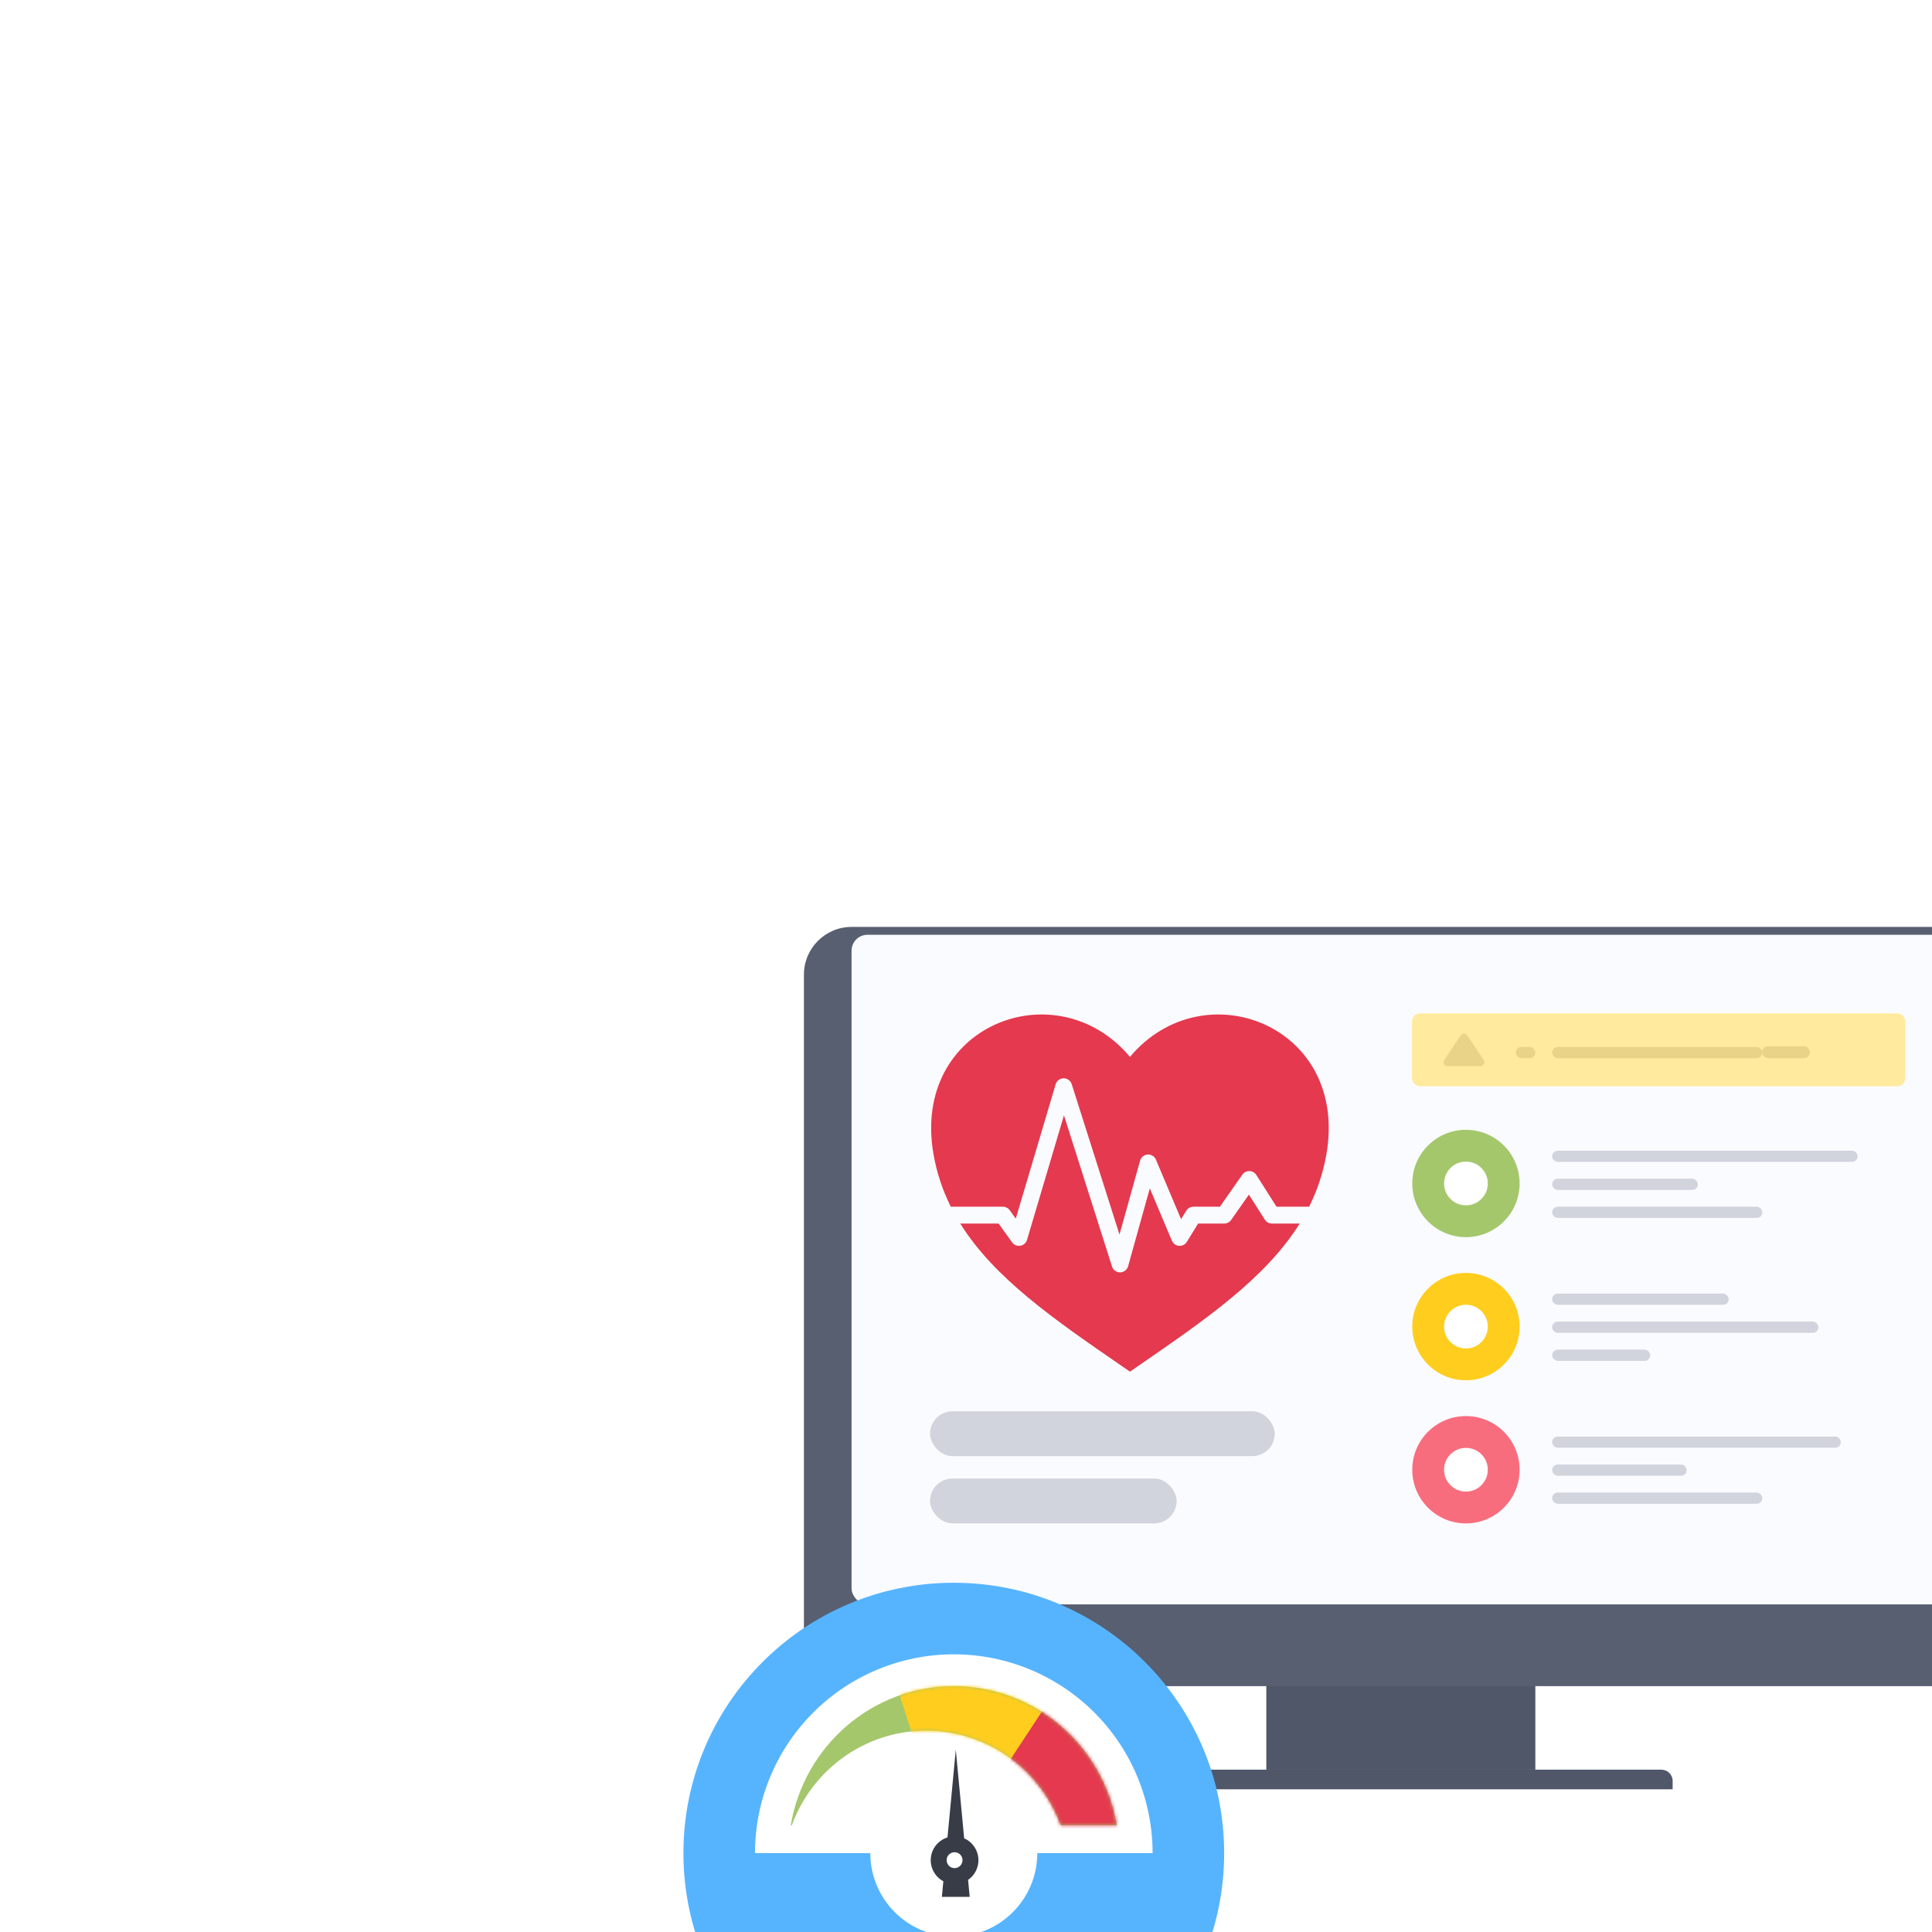 <svg width="588" height="588" viewBox="0 0 588 588" fill="none" xmlns="http://www.w3.org/2000/svg">
<g clip-path="url(#clip0_30215_26821)">
<rect width="588" height="588" fill="white"/>
<rect x="385.399" y="490.849" width="81.876" height="47.751" fill="#4F5769"/>
<path d="M343.608 542.011C343.608 540.127 345.135 538.6 347.019 538.6H505.655C507.539 538.6 509.066 540.127 509.066 542.011V544.569H343.608V542.011Z" fill="#4F5769"/>
<g filter="url(#filter0_d_30215_26821)">
<rect x="244.674" y="270" width="363.326" height="231.081" rx="14.521" fill="#575F70"/>
</g>
<rect x="259.173" y="284.496" width="334.328" height="203.795" rx="4.84" fill="#FAFBFF"/>
<circle cx="446.154" cy="360.186" r="16.336" fill="#A4C76C"/>
<circle cx="446.154" cy="360.186" r="6.655" fill="white"/>
<rect x="472.392" y="350.205" width="92.964" height="3.412" rx="1.706" fill="#D1D3DD"/>
<rect x="472.392" y="358.734" width="44.35" height="3.412" rx="1.706" fill="#D1D3DD"/>
<rect x="472.392" y="367.262" width="63.966" height="3.412" rx="1.706" fill="#D1D3DD"/>
<circle cx="446.154" cy="403.749" r="16.336" fill="#FFCD1E"/>
<circle cx="446.154" cy="403.749" r="6.655" fill="white"/>
<rect x="472.393" y="393.702" width="53.731" height="3.412" rx="1.706" fill="#D1D3DD"/>
<rect x="472.393" y="402.23" width="81.023" height="3.412" rx="1.706" fill="#D1D3DD"/>
<rect x="472.393" y="410.759" width="29.851" height="3.412" rx="1.706" fill="#D1D3DD"/>
<circle cx="446.154" cy="447.312" r="16.336" fill="#F86D7E"/>
<circle cx="446.154" cy="447.312" r="6.655" fill="white"/>
<rect x="472.393" y="437.198" width="87.847" height="3.412" rx="1.706" fill="#D1D3DD"/>
<rect x="472.393" y="445.727" width="40.938" height="3.412" rx="1.706" fill="#D1D3DD"/>
<rect x="472.393" y="454.256" width="63.966" height="3.412" rx="1.706" fill="#D1D3DD"/>
<path fill-rule="evenodd" clip-rule="evenodd" d="M343.902 321.661C321.488 294.938 277.16 312.081 284.133 351.409C285.148 357.137 286.937 362.381 289.376 367.262H305.228C306.051 367.262 306.824 367.658 307.305 368.327L309.15 370.891L321.28 330.009C321.6 328.932 322.585 328.189 323.709 328.178C324.832 328.168 325.831 328.891 326.172 329.962L340.715 375.732L346.983 353.244C347.275 352.195 348.198 351.446 349.284 351.377C350.37 351.308 351.381 351.933 351.805 352.935L359.455 371.055L361.047 368.477C361.513 367.722 362.337 367.262 363.224 367.262H371.274L378.108 357.505C378.599 356.804 379.406 356.395 380.261 356.414C381.116 356.433 381.904 356.878 382.363 357.599L388.509 367.262H398.427C400.866 362.381 402.655 357.137 403.67 351.409C410.643 312.081 366.315 294.938 343.902 321.661ZM395.557 372.38H387.105C386.23 372.38 385.415 371.932 384.946 371.194L380.102 363.579L374.701 371.289C374.223 371.972 373.44 372.38 372.606 372.38H364.651L361.205 377.964C360.702 378.778 359.786 379.244 358.831 379.171C357.877 379.097 357.043 378.497 356.67 377.615L349.943 361.682L343.341 385.374C343.037 386.464 342.053 387.225 340.922 387.245C339.791 387.265 338.78 386.54 338.438 385.462L323.817 339.45L312.573 377.347C312.295 378.283 311.509 378.98 310.547 379.142C309.584 379.305 308.613 378.906 308.043 378.114L303.917 372.38H292.246C302.625 389.029 320.831 401.569 341.215 415.609C342.106 416.223 343.002 416.84 343.902 417.46C344.801 416.84 345.697 416.223 346.588 415.609C366.972 401.569 385.178 389.029 395.557 372.38Z" fill="#E4394E"/>
<rect x="283.053" y="429.523" width="104.904" height="13.646" rx="6.823" fill="#D1D3DD"/>
<rect x="283.053" y="449.992" width="75.053" height="13.646" rx="6.823" fill="#D1D3DD"/>
<g filter="url(#filter1_d_30215_26821)">
<circle cx="290.286" cy="551.894" r="82.286" fill="#56B4FF"/>
<circle cx="25.412" cy="25.412" r="25.412" transform="matrix(-1 0 0 1 315.698 526.482)" fill="white"/>
<path d="M350.791 551.894C350.791 535.847 344.416 520.458 333.069 509.111C321.723 497.764 306.333 491.389 290.286 491.389C274.239 491.389 258.85 497.764 247.503 509.111C236.156 520.458 229.782 535.847 229.782 551.894L290.286 551.894H350.791Z" fill="white"/>
<path d="M290.891 520.432L295.126 565.205L286.656 565.205L290.891 520.432Z" fill="#373C47"/>
<circle cx="7.261" cy="7.261" r="7.261" transform="matrix(-0.866 0.5 0.5 0.866 293.181 544.124)" fill="#373C47"/>
<circle cx="2.42" cy="2.42" r="2.42" transform="matrix(-0.866 0.5 0.5 0.866 291.409 550.736)" fill="white"/>
<path d="M322.82 543.423H339.9C335.908 519.386 315.214 501.07 290.286 501.07C265.358 501.07 244.664 519.386 240.672 543.423H240.983C247.123 526.611 263.126 514.623 281.901 514.623C300.676 514.623 316.679 526.611 322.82 543.423Z" fill="#A4C76C"/>
<mask id="mask0_30215_26821" style="mask-type:alpha" maskUnits="userSpaceOnUse" x="240" y="501" width="100" height="43">
<path d="M322.82 543.423H339.9C335.908 519.386 315.214 501.07 290.286 501.07C265.358 501.07 244.664 519.386 240.672 543.423H240.983C247.123 526.611 263.126 514.623 281.901 514.623C300.676 514.623 316.679 526.611 322.82 543.423Z" fill="#D1D3DD"/>
</mask>
<g mask="url(#mask0_30215_26821)">
<path d="M266.084 479.288L289.076 551.894L339.9 497.44L266.084 479.288Z" fill="#FFCD1E"/>
<path d="M325.378 496.23L297.546 538.583V560.365H359.261L325.378 496.23Z" fill="#E4394E"/>
</g>
</g>
<rect x="429.749" y="308.414" width="150.107" height="22.175" rx="2.42" fill="#FFEA9E"/>
<rect x="472.393" y="318.648" width="63.966" height="3.412" rx="1.706" fill="#E8D389"/>
<rect x="536.306" y="318.438" width="14.521" height="3.63" rx="1.815" fill="#E8D389"/>
<rect x="461.305" y="318.648" width="5.97" height="3.412" rx="1.706" fill="#E8D389"/>
<path d="M444.542 315.108C445.021 314.389 446.077 314.389 446.555 315.108L451.555 322.607C452.091 323.411 451.515 324.488 450.548 324.488H440.549C439.583 324.488 439.006 323.411 439.542 322.607L444.542 315.108Z" fill="#E8D389"/>
</g>
<defs>
<filter id="filter0_d_30215_26821" x="220.472" y="257.899" width="411.73" height="279.485" filterUnits="userSpaceOnUse" color-interpolation-filters="sRGB">
<feFlood flood-opacity="0" result="BackgroundImageFix"/>
<feColorMatrix in="SourceAlpha" type="matrix" values="0 0 0 0 0 0 0 0 0 0 0 0 0 0 0 0 0 0 127 0" result="hardAlpha"/>
<feOffset dy="12.101"/>
<feGaussianBlur stdDeviation="12.101"/>
<feComposite in2="hardAlpha" operator="out"/>
<feColorMatrix type="matrix" values="0 0 0 0 0.15 0 0 0 0 0.166 0 0 0 0 0.2 0 0 0 1 0"/>
<feBlend mode="normal" in2="BackgroundImageFix" result="effect1_dropShadow_30215_26821"/>
<feBlend mode="normal" in="SourceGraphic" in2="effect1_dropShadow_30215_26821" result="shape"/>
</filter>
<filter id="filter1_d_30215_26821" x="183.798" y="457.507" width="212.976" height="212.976" filterUnits="userSpaceOnUse" color-interpolation-filters="sRGB">
<feFlood flood-opacity="0" result="BackgroundImageFix"/>
<feColorMatrix in="SourceAlpha" type="matrix" values="0 0 0 0 0 0 0 0 0 0 0 0 0 0 0 0 0 0 127 0" result="hardAlpha"/>
<feOffset dy="12.101"/>
<feGaussianBlur stdDeviation="12.101"/>
<feComposite in2="hardAlpha" operator="out"/>
<feColorMatrix type="matrix" values="0 0 0 0 0 0 0 0 0 0 0 0 0 0 0 0 0 0 0.25 0"/>
<feBlend mode="normal" in2="BackgroundImageFix" result="effect1_dropShadow_30215_26821"/>
<feBlend mode="normal" in="SourceGraphic" in2="effect1_dropShadow_30215_26821" result="shape"/>
</filter>
<clipPath id="clip0_30215_26821">
<rect width="588" height="588" fill="white"/>
</clipPath>
</defs>
</svg>
